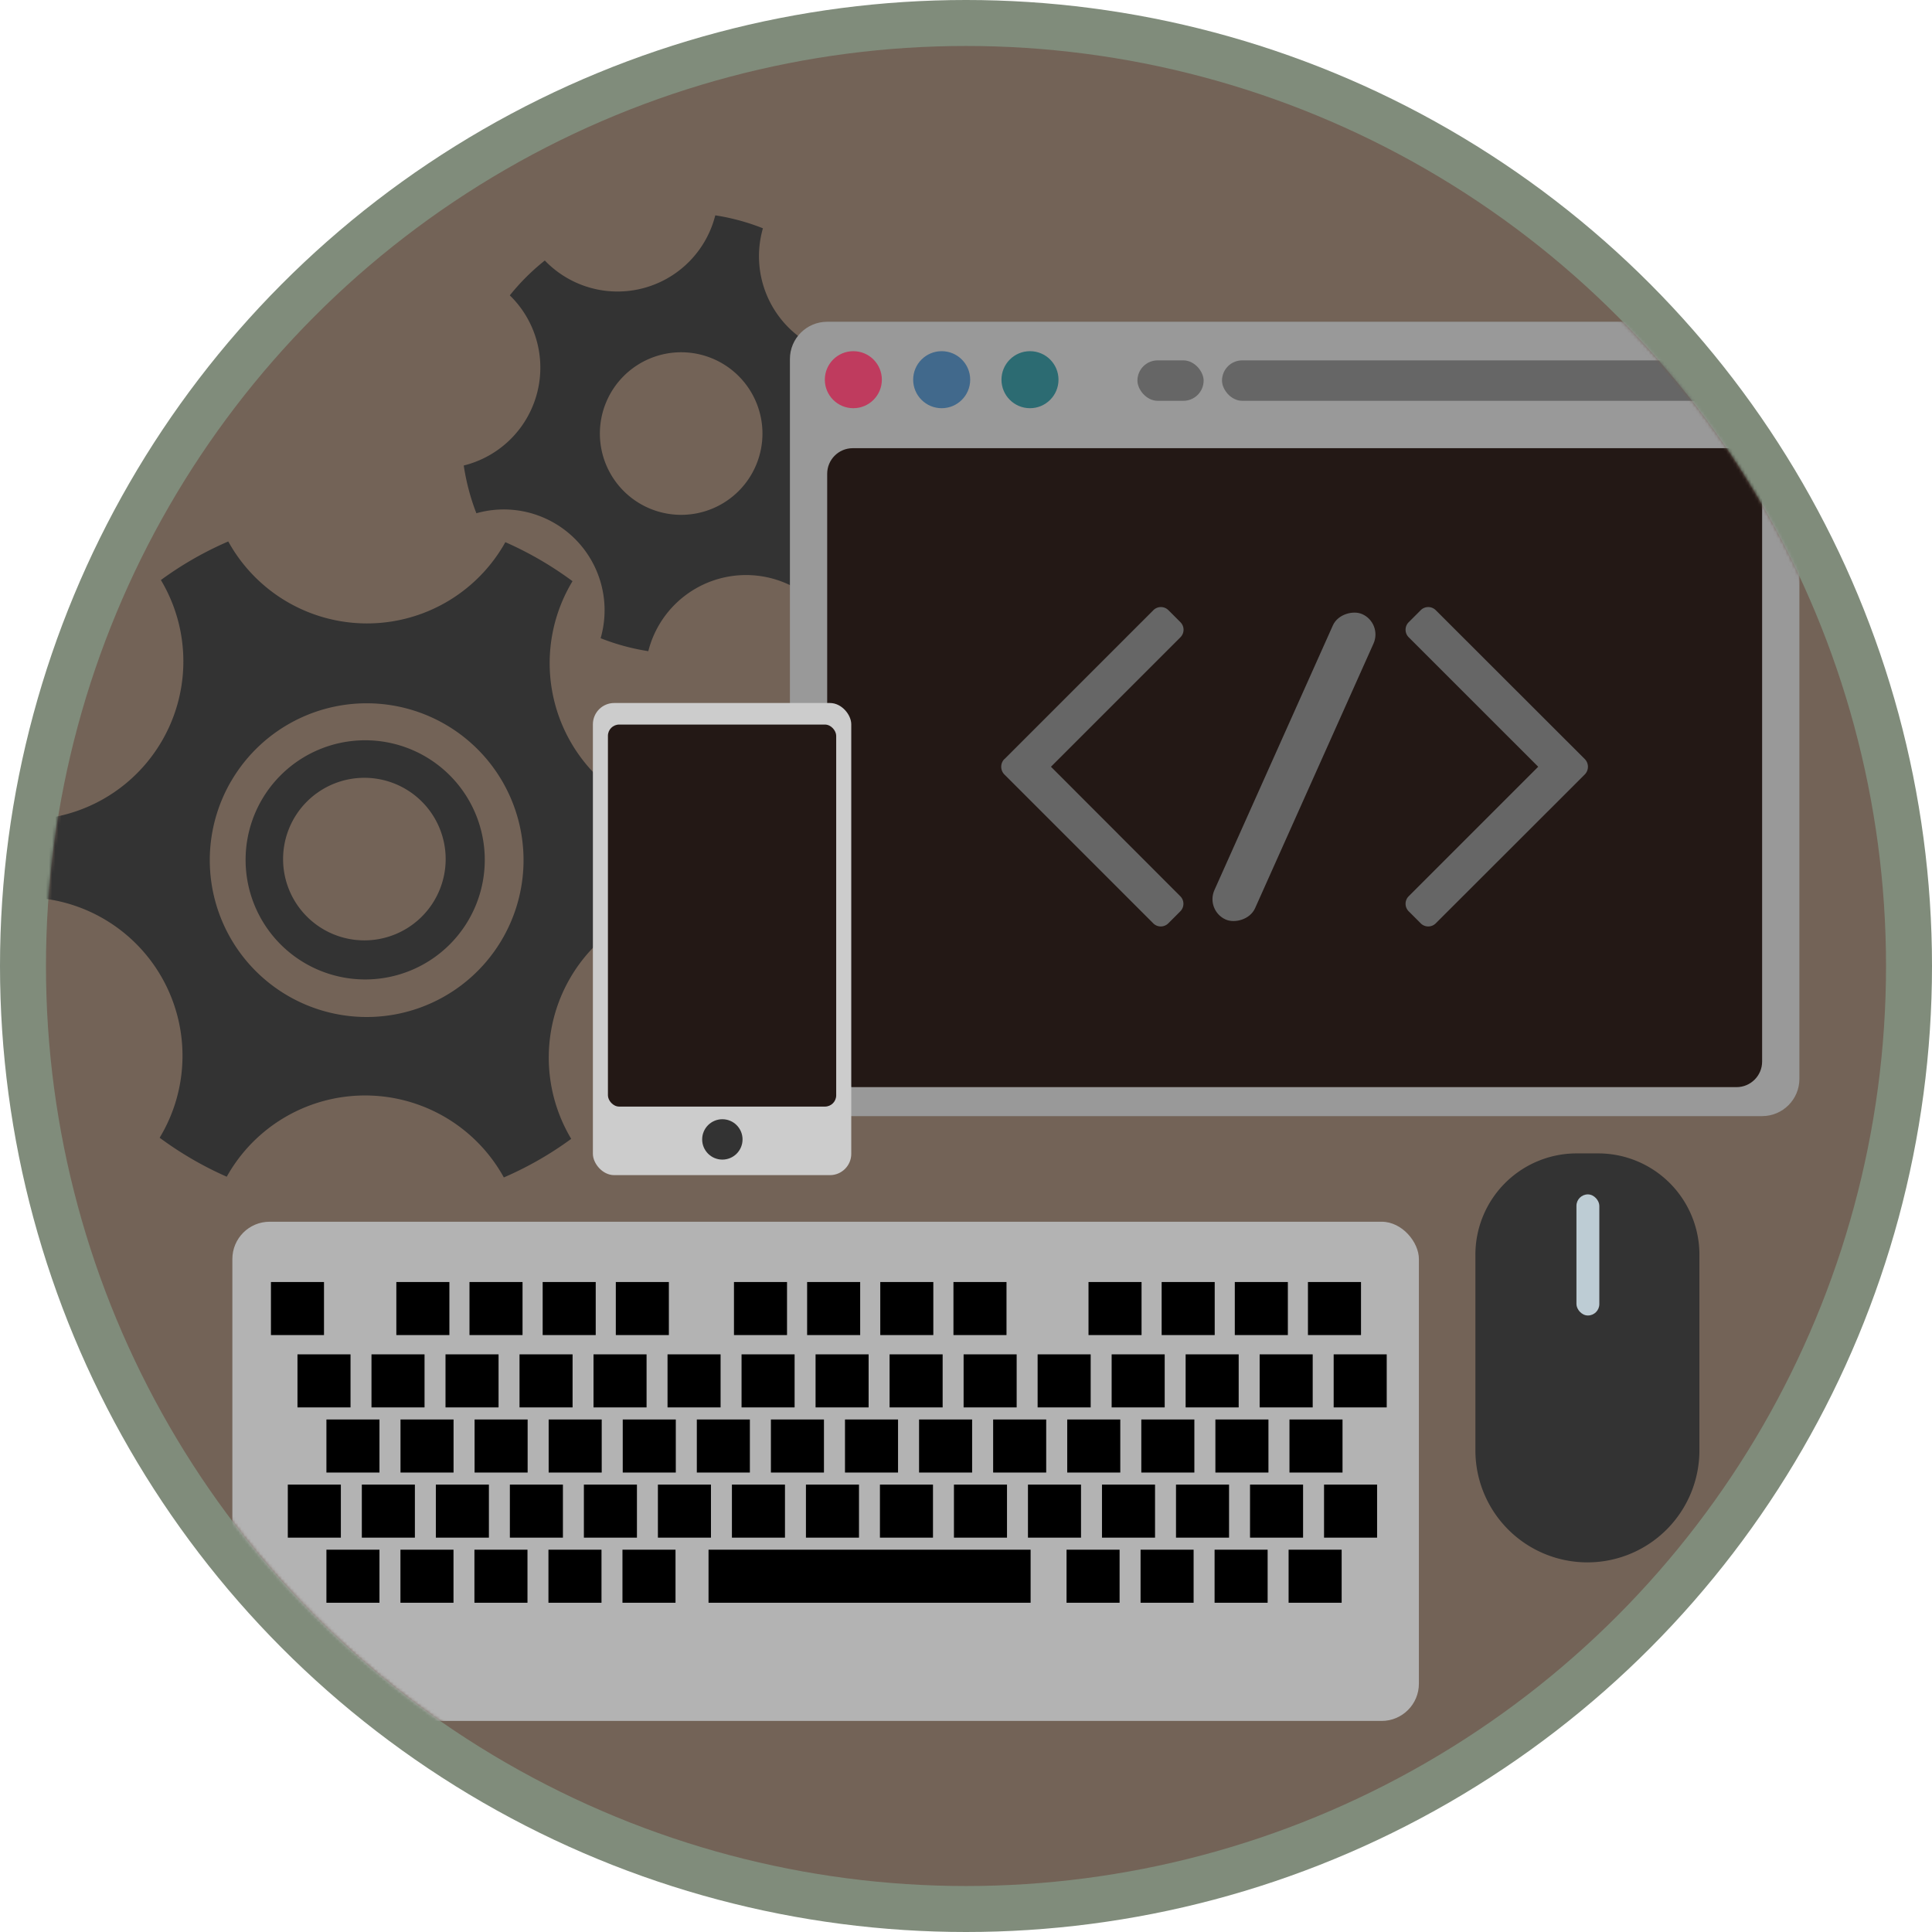 <svg xmlns="http://www.w3.org/2000/svg" xmlns:xlink="http://www.w3.org/1999/xlink" viewBox="0 0 622 622"><defs><style>.cls-1{fill:#fff;}.cls-2{fill:#808c7b;}.cls-3{fill:#736357;}.cls-4{mask:url(#mask);}.cls-5{fill:#333;}.cls-6{fill:#999;}.cls-7{fill:#231815;}.cls-8{fill:#bf3b5e;}.cls-9{fill:#41698c;}.cls-10{fill:#2c6b72;}.cls-11{fill:#666;}.cls-12{fill:#b3b3b3;}.cls-13{fill:#bdccd4;}.cls-14{fill:#ccc;}</style><mask id="mask" x="6.29" y="14.8" width="600.91" height="592.41" maskUnits="userSpaceOnUse"><circle class="cls-1" cx="311" cy="311" r="296.2"/></mask></defs><title>資產 8</title><g id="圖層_2" data-name="圖層 2"><g id="圖層_2-2" data-name="圖層 2"><circle class="cls-2" cx="311" cy="311" r="311"/><circle class="cls-3" cx="311" cy="311" r="296.2"/><g class="cls-4"><path class="cls-5" d="M153.37,165.24a32.45,32.45,0,0,1,40,40.23,71.24,71.24,0,0,0,15.35,4.17,32.46,32.46,0,0,1,54.86-14.55,70.77,70.77,0,0,0,11.27-11.22A32.44,32.44,0,0,1,289.7,129.1a71.24,71.24,0,0,0-4.08-15.37,32.46,32.46,0,0,1-40-40.23,70.43,70.43,0,0,0-15.34-4.17A32.45,32.45,0,0,1,175.4,83.87a71.2,71.2,0,0,0-11.27,11.22,32.46,32.46,0,0,1-14.83,54.78,72,72,0,0,0,1.61,7.8A69.72,69.72,0,0,0,153.37,165.24Zm57.86-56.63a32.12,32.12,0,1,1-22.82,39.28A32.13,32.13,0,0,1,211.23,108.61Zm8.33-7.28a38.5,38.5,0,1,0,38.5,38.5A38.5,38.5,0,0,0,219.56,101.33Zm-.26,64.42a26.17,26.17,0,1,1,26.17-26.17A26.17,26.17,0,0,1,219.3,165.75Z"/><path class="cls-5" d="M73,378.84a51,51,0,0,1,89.21.23,111.1,111.1,0,0,0,21.69-12.42,51,51,0,0,1,44.82-77.16,111.68,111.68,0,0,0,0-25,51,51,0,0,1-44.4-77.38,112.85,112.85,0,0,0-21.62-12.56,51,51,0,0,1-89.21-.23,111.1,111.1,0,0,0-21.69,12.42A51,51,0,0,1,7,263.91a111.68,111.68,0,0,0,0,25,51,51,0,0,1,44.4,77.38A112.85,112.85,0,0,0,73,378.84Zm1.37-127.26a50.5,50.5,0,1,1,18.3,69A50.49,50.49,0,0,1,74.36,251.58Zm43.2-13.25a38.5,38.5,0,1,0,38.5,38.5A38.5,38.5,0,0,0,117.56,238.33Zm-.26,64.42a26.17,26.17,0,1,1,26.17-26.17A26.17,26.17,0,0,1,117.3,302.75Z"/><rect class="cls-6" x="254.31" y="103.59" width="325" height="255.74" rx="12"/><rect class="cls-7" x="266.31" y="144.29" width="301" height="205.71" rx="8.24"/><circle class="cls-8" cx="274.73" cy="122.24" r="9.18"/><circle class="cls-9" cx="303.17" cy="122.24" r="9.18"/><circle class="cls-10" cx="331.6" cy="122.24" r="9.18"/><rect class="cls-11" x="393.42" y="116.02" width="177.6" height="13.02" rx="6.51"/><rect class="cls-11" x="366.19" y="116.02" width="21.31" height="13.02" rx="6.51"/><rect class="cls-11" x="362.72" y="239.7" width="107.7" height="14.33" rx="7.17" transform="translate(812.08 -32.51) rotate(114.11)"/><path class="cls-11" d="M510.23,244.39l-48-47.95a3.42,3.42,0,0,0-4.83,0l-3.88,3.88a3.43,3.43,0,0,0,0,4.84l41.7,41.69-41.7,41.7a3.43,3.43,0,0,0,0,4.84l3.88,3.88a3.42,3.42,0,0,0,4.83,0l48-47.95a3.54,3.54,0,0,0,0-4.93Z"/><path class="cls-11" d="M323.38,244.39l47.95-47.95a3.42,3.42,0,0,1,4.83,0l3.88,3.88a3.43,3.43,0,0,1,0,4.84l-41.69,41.69L380,288.55a3.43,3.43,0,0,1,0,4.84l-3.88,3.88a3.42,3.42,0,0,1-4.83,0l-47.95-47.95a3.54,3.54,0,0,1,0-4.93Z"/><rect class="cls-12" x="74.81" y="393.33" width="382" height="160.72" rx="12"/><rect x="127.6" y="412.74" width="17.08" height="17.08"/><rect x="151.15" y="412.74" width="17.08" height="17.08"/><rect x="174.71" y="412.74" width="17.08" height="17.08"/><rect x="198.26" y="412.74" width="17.08" height="17.08"/><rect x="95.77" y="436.03" width="17.08" height="17.08"/><rect x="119.6" y="436.03" width="17.08" height="17.08"/><rect x="143.43" y="436.03" width="17.08" height="17.08"/><rect x="167.26" y="436.03" width="17.08" height="17.08"/><rect x="191.08" y="436.03" width="17.08" height="17.08"/><rect x="214.91" y="436.03" width="17.08" height="17.08"/><rect x="238.74" y="436.03" width="17.08" height="17.08"/><rect x="262.57" y="436.03" width="17.08" height="17.08"/><rect x="286.4" y="436.03" width="17.08" height="17.08"/><rect x="310.23" y="436.03" width="17.08" height="17.08"/><rect x="334.06" y="436.03" width="17.08" height="17.08"/><rect x="357.89" y="436.03" width="17.08" height="17.08"/><rect x="381.71" y="436.03" width="17.08" height="17.08"/><rect x="405.54" y="436.03" width="17.08" height="17.08"/><rect x="429.37" y="436.03" width="17.08" height="17.08"/><rect x="92.66" y="477.96" width="17.08" height="17.08"/><rect x="116.49" y="477.96" width="17.08" height="17.08"/><rect x="140.32" y="477.96" width="17.08" height="17.08"/><rect x="164.15" y="477.96" width="17.08" height="17.08"/><rect x="187.98" y="477.96" width="17.08" height="17.08"/><rect x="211.81" y="477.96" width="17.08" height="17.08"/><rect x="235.64" y="477.96" width="17.08" height="17.08"/><rect x="259.47" y="477.96" width="17.08" height="17.08"/><rect x="283.29" y="477.96" width="17.08" height="17.08"/><rect x="307.12" y="477.96" width="17.08" height="17.08"/><rect x="330.95" y="477.96" width="17.08" height="17.08"/><rect x="354.78" y="477.96" width="17.08" height="17.08"/><rect x="378.61" y="477.96" width="17.08" height="17.08"/><rect x="402.44" y="477.96" width="17.08" height="17.08"/><rect x="426.27" y="477.96" width="17.08" height="17.08"/><rect x="105.09" y="498.92" width="17.08" height="17.08"/><rect x="128.92" y="498.92" width="17.08" height="17.08"/><rect x="152.74" y="498.92" width="17.08" height="17.08"/><rect x="176.57" y="498.92" width="17.08" height="17.08"/><rect x="200.4" y="498.92" width="17.08" height="17.08"/><rect x="228.11" y="498.92" width="103.69" height="17.08"/><rect x="343.37" y="498.92" width="17.08" height="17.08"/><rect x="367.2" y="498.92" width="17.08" height="17.08"/><rect x="391.03" y="498.92" width="17.08" height="17.08"/><rect x="414.86" y="498.92" width="17.08" height="17.08"/><rect x="105.09" y="457" width="17.08" height="17.08"/><rect x="128.94" y="457" width="17.08" height="17.08"/><rect x="152.79" y="457" width="17.08" height="17.08"/><rect x="176.64" y="457" width="17.08" height="17.08"/><rect x="200.49" y="457" width="17.08" height="17.08"/><rect x="224.34" y="457" width="17.08" height="17.08"/><rect x="248.19" y="457" width="17.08" height="17.08"/><rect x="272.04" y="457" width="17.08" height="17.08"/><rect x="295.89" y="457" width="17.08" height="17.08"/><rect x="319.74" y="457" width="17.08" height="17.08"/><rect x="343.59" y="457" width="17.08" height="17.08"/><rect x="367.44" y="457" width="17.08" height="17.08"/><rect x="391.29" y="457" width="17.08" height="17.08"/><rect x="415.14" y="457" width="17.08" height="17.08"/><rect x="236.3" y="412.74" width="17.08" height="17.08"/><rect x="259.85" y="412.74" width="17.08" height="17.08"/><rect x="283.4" y="412.74" width="17.08" height="17.08"/><rect x="306.96" y="412.74" width="17.08" height="17.08"/><rect x="350.44" y="412.74" width="17.08" height="17.08"/><rect x="373.99" y="412.74" width="17.08" height="17.08"/><rect x="397.54" y="412.74" width="17.08" height="17.08"/><rect x="421.09" y="412.74" width="17.08" height="17.08"/><rect x="87.23" y="412.74" width="17.08" height="17.08"/><path class="cls-5" d="M507.59,371.33h6.92a32.61,32.61,0,0,1,32.61,32.61v63A36.07,36.07,0,0,1,511.06,503h0A36.07,36.07,0,0,1,475,467v-63A32.61,32.61,0,0,1,507.59,371.33Z"/><rect class="cls-13" x="507.53" y="384.53" width="7.37" height="38.99" rx="3.68"/><rect class="cls-14" x="190.88" y="226.33" width="83.18" height="152" rx="6.86"/><rect class="cls-7" x="195.72" y="233.27" width="73.49" height="122.99" rx="3.62"/><circle class="cls-5" cx="232.56" cy="366.83" r="6.5"/></g></g></g></svg>